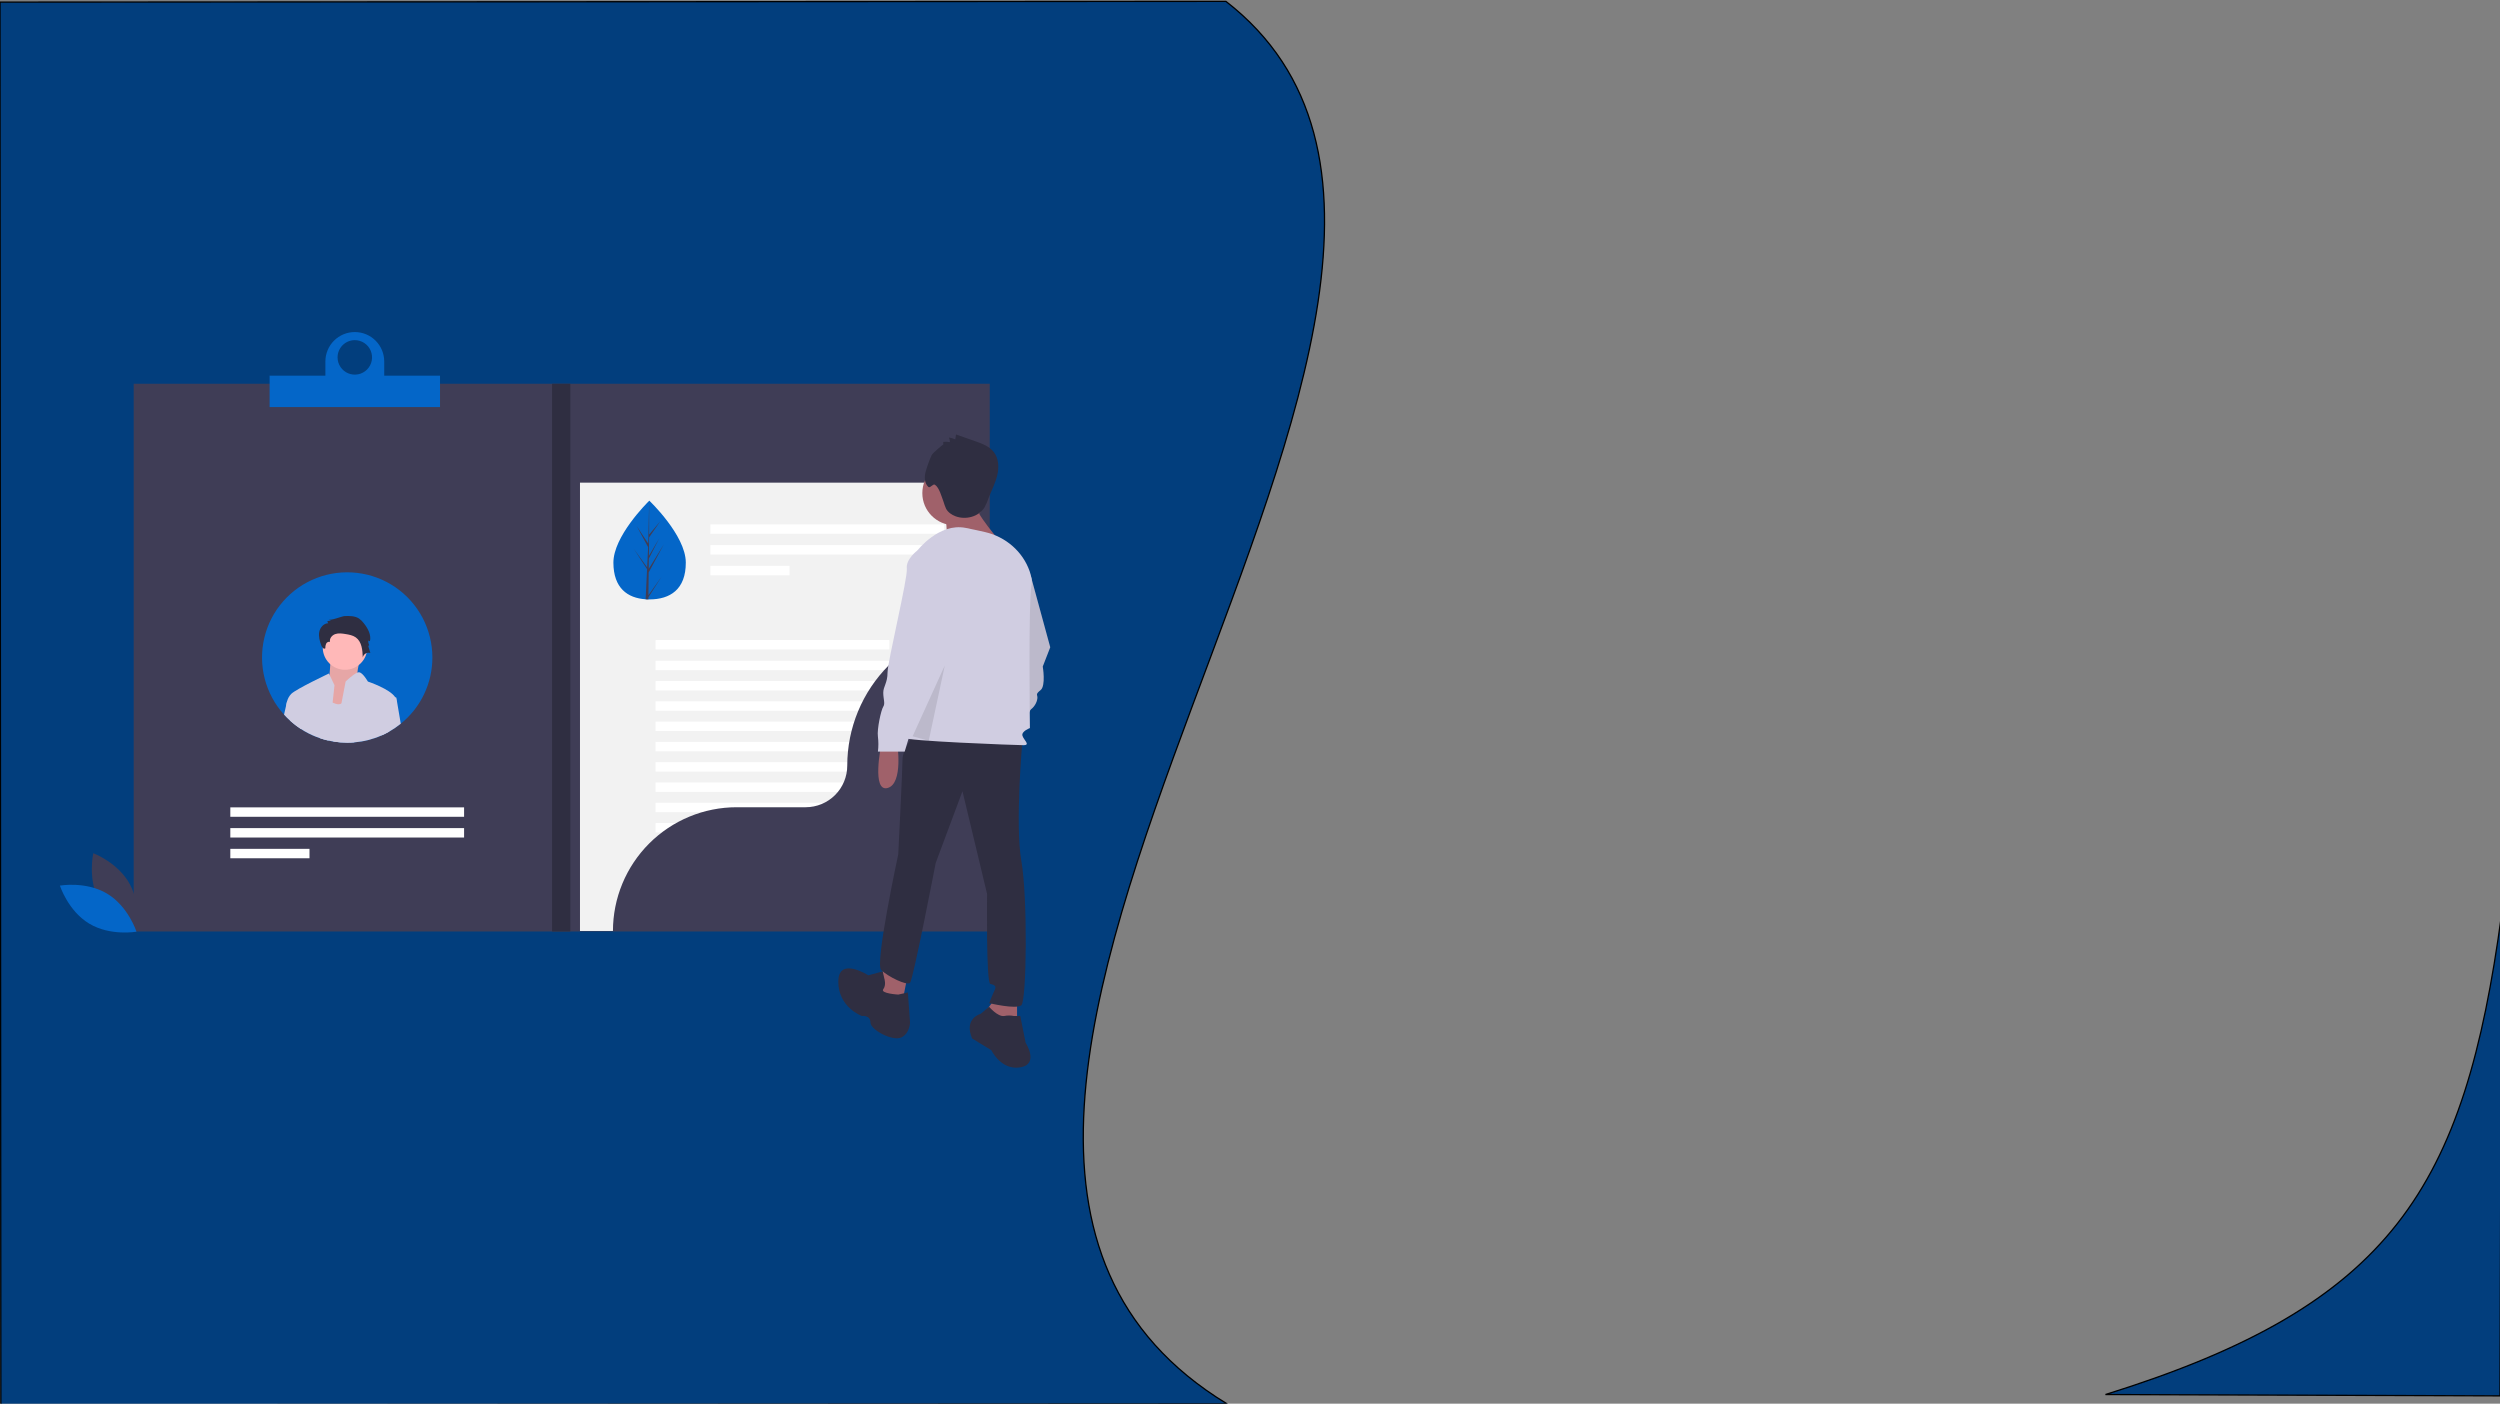 <svg width="1920" height="1078" viewBox="0 0 1920 1078" fill="none" xmlns="http://www.w3.org/2000/svg">
<rect x="0" y="0" width="1920" height="1078" fill="#808080" stroke="none"/>
<path d="M942.156 1078.05C587.725 861.819 1226.98 222.46 941.5 1.046L7.3564e-05 1.619L0.656 1078.62L942.156 1078.05Z" fill="#023E7D" stroke="black"/>
<path d="M1921.26 702.03C1892.59 912.734 1837.72 1002.2 1617 1071L1920 1072.03L1921.26 702.03Z" fill="#023E7D" stroke="black"/>
<g clip-path="url(#clip0)">
<path d="M760.139 294.728H102.671V715.383H760.139V294.728Z" fill="#3F3D56"/>
<path d="M741.443 370.68H445.427V714.993H741.443V370.68Z" fill="#F2F2F2"/>
<path d="M76.14 691.843C85.137 708.529 104.233 715.692 104.233 715.692C104.233 715.692 108.741 695.802 99.743 679.116C90.746 662.43 71.651 655.267 71.651 655.267C71.651 655.267 67.143 675.158 76.14 691.843Z" fill="#3F3D56"/>
<path d="M82.324 686.354C98.568 696.127 104.824 715.538 104.824 715.538C104.824 715.538 84.744 719.105 68.5 709.332C52.256 699.559 46 680.148 46 680.148C46 680.148 66.08 676.581 82.324 686.354Z" fill="#0466C8"/>
<path d="M725.084 402.717H545.55V409.957H725.084V402.717Z" fill="white"/>
<path d="M725.084 418.644H545.55V425.883H725.084V418.644Z" fill="white"/>
<path d="M606.359 434.57H545.55V441.81H606.359V434.57Z" fill="white"/>
<path d="M356.416 620.056H176.882V627.295H356.416V620.056Z" fill="white"/>
<path d="M356.416 635.982H176.882V643.221H356.416V635.982Z" fill="white"/>
<path d="M237.692 651.908H176.882V659.148H237.692V651.908Z" fill="white"/>
<path d="M683.018 491.522H503.484V498.762H683.018V491.522Z" fill="white"/>
<path d="M683.018 507.449H503.484V514.688H683.018V507.449Z" fill="white"/>
<path d="M683.018 523.029H503.484V530.268H683.018V523.029Z" fill="white"/>
<path d="M683.018 538.608H503.484V545.848H683.018V538.608Z" fill="white"/>
<path d="M683.018 554.188H503.484V561.427H683.018V554.188Z" fill="white"/>
<path d="M683.018 569.768H503.484V577.007H683.018V569.768Z" fill="white"/>
<path d="M683.018 585.348H503.484V592.587H683.018V585.348Z" fill="white"/>
<path d="M683.018 600.927H503.484V608.167H683.018V600.927Z" fill="white"/>
<path d="M683.018 616.507H503.484V623.747H683.018V616.507Z" fill="white"/>
<path d="M683.018 632.087H503.484V639.326H683.018V632.087Z" fill="white"/>
<path d="M683.018 647.667H503.484V654.906H683.018V647.667Z" fill="white"/>
<path d="M332.068 504.947C332.079 514.7 329.904 524.331 325.702 533.133C321.5 541.935 315.378 549.683 307.787 555.807C304.98 558.087 301.986 560.128 298.837 561.906C296.936 562.986 294.981 563.966 292.979 564.843C286.343 567.772 279.262 569.565 272.032 570.148C270.256 570.296 268.461 570.369 266.649 570.366C263.063 570.37 259.483 570.076 255.946 569.486C254.699 569.291 253.468 569.05 252.253 568.769C250.129 568.297 248.031 567.714 245.967 567.024C237.48 564.194 229.666 559.649 223.01 553.672C221.295 552.152 219.67 550.535 218.141 548.827C211.018 540.952 205.92 531.461 203.286 521.174C200.652 510.888 200.562 500.114 203.023 489.785C205.485 479.456 210.424 469.881 217.414 461.887C224.404 453.894 233.235 447.723 243.144 443.906C253.053 440.09 263.742 438.743 274.288 439.982C284.834 441.221 294.92 445.009 303.674 451.018C312.429 457.027 319.589 465.078 324.536 474.473C329.483 483.869 332.068 494.328 332.068 504.947Z" fill="#0466C8"/>
<path d="M526.691 431.969C526.784 452.907 514.369 460.273 499.015 460.341C498.659 460.342 498.304 460.34 497.951 460.334C497.239 460.321 496.535 460.292 495.838 460.246C481.976 459.326 471.175 451.688 471.089 432.216C470.999 412.064 496.642 386.518 498.565 384.629L498.568 384.627C498.641 384.555 498.679 384.519 498.679 384.519C498.679 384.519 526.599 411.032 526.691 431.969Z" fill="#0466C8"/>
<path d="M497.989 457.142L508.094 442.89L497.971 458.702L497.951 460.334C497.239 460.321 496.535 460.292 495.838 460.246L496.84 439.294L496.831 439.132L496.85 439.101L496.945 437.121L486.656 421.361L496.969 435.638L496.997 436.058L497.754 420.228L488.933 403.933L497.849 417.446L498.565 384.629L498.568 384.52L498.569 384.627L498.54 410.505L507.202 400.208L498.512 412.733L498.345 426.906L506.419 413.27L498.322 428.989L498.229 436.87L509.949 417.887L498.195 439.619L497.989 457.142Z" fill="#3F3D56"/>
<path d="M759.749 478.96C730.825 478.96 703.086 490.45 682.633 510.902C662.181 531.354 650.691 559.094 650.691 588.018V588.018C650.691 596.489 647.326 604.612 641.336 610.602C635.347 616.592 627.223 619.957 618.752 619.957H565.781C553.3 619.957 540.942 622.415 529.412 627.191C517.881 631.967 507.405 638.967 498.58 647.792C489.755 656.617 482.754 667.094 477.978 678.624C473.202 690.155 470.744 702.513 470.744 714.993V714.993H759.749V478.96H759.749Z" fill="#3F3D56"/>
<path d="M438.026 294.728H424.005V715.383H438.026V294.728Z" fill="#2F2E41"/>
<path d="M295.082 288.497V277.591C295.078 271.602 292.697 265.859 288.461 261.625C284.224 257.392 278.48 255.014 272.491 255.014C266.502 255.014 260.758 257.392 256.522 261.625C252.286 265.859 249.904 271.602 249.901 277.591V288.497H207.056V312.645H337.926V288.497H295.082ZM272.491 261.232C275.11 261.232 277.671 262.009 279.849 263.464C282.026 264.919 283.724 266.987 284.726 269.407C285.728 271.827 285.991 274.489 285.48 277.058C284.969 279.627 283.707 281.987 281.855 283.839C280.003 285.691 277.644 286.952 275.075 287.463C272.506 287.974 269.843 287.712 267.423 286.71C265.004 285.707 262.935 284.01 261.48 281.832C260.025 279.654 259.248 277.094 259.248 274.475C259.248 272.736 259.591 271.014 260.257 269.407C260.922 267.8 261.897 266.34 263.127 265.111C264.357 263.881 265.817 262.905 267.423 262.24C269.03 261.574 270.752 261.232 272.491 261.232Z" fill="#0466C8"/>
<path d="M278.265 500.63C278.265 500.63 271.758 519.149 275.763 521.999C279.767 524.848 262.248 548.116 262.248 548.116L241.226 542.418L252.738 522.948C252.738 522.948 254.24 503.479 254.24 500.63C254.24 497.781 278.265 500.63 278.265 500.63Z" fill="#FFB8B8"/>
<path opacity="0.1" d="M278.265 500.63C278.265 500.63 271.758 519.149 275.763 521.999C279.767 524.848 262.248 548.116 262.248 548.116L241.226 542.418L252.738 522.948C252.738 522.948 254.24 503.479 254.24 500.63C254.24 497.781 278.265 500.63 278.265 500.63Z" fill="black"/>
<path d="M264.969 514.401C274.41 514.401 282.064 506.747 282.064 497.306C282.064 487.865 274.41 480.211 264.969 480.211C255.528 480.211 247.874 487.865 247.874 497.306C247.874 506.747 255.528 514.401 264.969 514.401Z" fill="#FFB8B8"/>
<path d="M252.253 568.769C250.129 568.297 248.031 567.714 245.967 567.024L249.239 544.589L250.251 537.672L255.439 539.619C256.14 539.877 256.935 540.18 257.846 540.515C258.543 540.788 259.288 540.915 260.036 540.888C260.784 540.861 261.518 540.681 262.193 540.36C267.21 538.061 270.193 529.119 270.193 529.119C270.193 529.119 270.396 531.627 270.661 535.872C271.136 543.327 271.821 556.15 272.032 570.148C270.256 570.296 268.461 570.369 266.649 570.366C263.063 570.37 259.483 570.076 255.946 569.486C254.699 569.291 253.468 569.05 252.253 568.769Z" fill="#D0CDE1"/>
<path d="M256.896 526.275L255.439 539.619L254.73 546.077L252.253 568.769C250.129 568.297 248.031 567.714 245.967 567.024C237.48 564.194 229.666 559.649 223.01 553.672L219.855 542.416C219.872 541.744 219.94 541.075 220.058 540.414C220.057 540.41 220.057 540.405 220.059 540.401C220.06 540.397 220.062 540.394 220.065 540.391C220.158 539.801 220.288 539.219 220.455 538.646C220.459 538.638 220.462 538.631 220.463 538.622C221.021 536.479 222.121 534.516 223.656 532.92C227.458 529.119 252.619 517.247 252.619 517.247L253.094 518.244L256.896 526.275Z" fill="#D0CDE1"/>
<path d="M264.605 473.146C268.395 473.01 272.45 472.943 275.646 474.985C277.116 476.01 278.405 477.273 279.461 478.721C282.573 482.655 285.262 487.605 284.106 492.486L282.764 491.962C282.764 493.265 283.053 494.552 283.612 495.729C283.423 495.179 282.789 496.068 282.959 496.624L284.438 501.476C283.827 501.288 283.183 501.23 282.548 501.306C281.913 501.383 281.301 501.591 280.752 501.919C280.203 502.247 279.729 502.686 279.36 503.209C278.992 503.731 278.737 504.325 278.612 504.953C278.443 499.317 277.859 492.854 273.287 489.555C270.981 487.89 268.064 487.382 265.256 486.931C262.667 486.515 259.952 486.118 257.471 486.971C254.99 487.823 252.878 490.36 253.44 492.922C252.849 492.789 252.23 492.863 251.686 493.131C251.142 493.399 250.707 493.845 250.452 494.395C249.973 495.511 249.763 496.724 249.84 497.936C248.621 498.798 247.233 497.087 246.736 495.679C245.57 492.374 244.533 488.856 245.162 485.409C245.79 481.961 248.599 478.666 252.104 478.654C251.679 478.187 251.452 477.573 251.471 476.941L254.359 476.697C253.626 476.593 252.952 476.238 252.452 475.692C253.611 476.968 262.73 473.213 264.605 473.146Z" fill="#2F2E41"/>
<path d="M304.383 538.622C303.939 542.182 301.399 552.239 298.836 561.906C296.936 562.986 294.981 563.966 292.978 564.843C286.342 567.772 279.262 569.565 272.031 570.148C270.255 570.296 268.461 570.369 266.649 570.366C263.063 570.37 259.482 570.076 255.945 569.486C257.27 564.376 259.053 555.955 260.72 547.705C261.227 545.213 261.725 542.728 262.193 540.359C264.023 531.027 265.441 523.424 265.441 523.424C265.441 523.424 271.128 517.847 274.501 516.554C274.958 516.35 275.459 516.267 275.958 516.312C278.739 516.772 282.54 523.424 282.54 523.424C282.54 523.424 299.6 529.111 303.588 535.569C304.195 536.465 304.476 537.543 304.383 538.622Z" fill="#D0CDE1"/>
<path d="M232.202 538.622L231.205 559.936C228.311 558.069 225.571 555.975 223.01 553.672C221.295 552.152 219.669 550.535 218.141 548.827C218.959 545.236 219.645 542.213 220.057 540.414C220.057 540.41 220.057 540.406 220.059 540.401C220.06 540.397 220.062 540.394 220.065 540.391C220.283 539.394 220.424 538.778 220.455 538.646C220.459 538.639 220.462 538.631 220.463 538.622H232.202Z" fill="#D0CDE1"/>
<path d="M307.787 555.807C304.98 558.087 301.986 560.128 298.837 561.906C296.936 562.986 294.981 563.966 292.979 564.843L291.086 553.813L292.986 532.92L303.588 535.569L304.383 535.771L307.787 555.807Z" fill="#D0CDE1"/>
<path d="M757.262 592.445C757.262 592.445 749.863 628.614 762.194 625.326C774.524 622.038 769.592 590.801 769.592 590.801L757.262 592.445Z" fill="#A0616A"/>
<path d="M791.787 442.835H783.567C783.567 442.835 774.525 449.411 775.347 456.81C776.169 464.208 760.55 528.326 760.55 536.547C760.55 544.767 757.262 547.233 757.262 552.165C757.262 557.097 758.906 560.385 757.262 562.851C755.618 565.318 752.33 580.114 753.152 585.868C753.63 589.69 753.63 593.555 753.152 597.377H773.702C773.702 597.377 788.499 547.233 791.787 544.767C795.075 542.301 796.719 538.191 796.719 535.724C796.719 533.258 795.075 533.258 799.185 529.97C803.296 526.682 800.829 511.886 800.829 511.886L806.584 497.089L791.787 442.835Z" fill="#D0CDE1"/>
<path opacity="0.1" d="M791.787 442.835H783.567C783.567 442.835 774.525 449.411 775.347 456.81C776.169 464.208 760.55 528.326 760.55 536.547C760.55 544.767 757.262 547.233 757.262 552.165C757.262 557.097 758.906 560.385 757.262 562.851C755.618 565.318 752.33 580.114 753.152 585.868C753.63 589.69 753.63 593.555 753.152 597.377H773.702C773.702 597.377 788.499 547.233 791.787 544.767C795.075 542.301 796.719 538.191 796.719 535.724C796.719 533.258 795.075 533.258 799.185 529.97C803.296 526.682 800.829 511.886 800.829 511.886L806.584 497.089L791.787 442.835Z" fill="black"/>
<path d="M676.703 572.305C676.703 572.305 669.304 608.474 681.635 605.186C693.965 601.898 689.033 570.661 689.033 570.661L676.703 572.305Z" fill="#A0616A"/>
<path d="M679.169 740.821L674.237 761.371L692.321 772.88L697.254 748.219L679.169 740.821Z" fill="#A0616A"/>
<path d="M764.66 766.304L755.618 778.634L766.304 790.965H781.101V766.304H764.66Z" fill="#A0616A"/>
<path d="M783.567 780.278H778.634C776.193 779.782 773.677 779.782 771.236 780.278C766.304 781.101 759.611 773.188 759.611 773.188L753.151 778.634C753.151 778.634 739.999 781.923 746.575 797.541L761.372 806.583C761.372 806.583 768.77 822.202 783.567 819.736C798.363 817.27 787.677 800.829 787.677 800.829L783.567 780.278Z" fill="#2F2E41"/>
<path d="M679.169 751.507L677.918 746.031L666.838 749.041C666.838 749.041 643.822 734.245 643.822 753.974C643.822 773.702 661.906 780.279 661.906 780.279C661.906 780.279 668.482 779.456 668.482 785.211C668.482 790.965 685.745 800.007 692.321 796.719C698.898 793.431 698.898 785.211 698.898 785.211L697.253 762.194L689.855 763.838C689.855 763.838 675.881 763.016 678.347 759.728C680.813 756.44 679.169 751.507 679.169 751.507Z" fill="#2F2E41"/>
<path d="M703.008 562.44C703.008 562.44 693.143 575.593 693.143 582.991C693.143 590.389 689.855 656.152 689.855 656.152C689.855 656.152 671.771 739.999 676.703 744.931C681.635 749.863 696.432 757.262 698.898 754.796C701.364 752.329 718.626 662.728 718.626 662.728L739.177 607.652L758.084 686.567C758.084 686.567 757.262 754.796 760.55 755.618C763.838 756.44 765.482 757.262 763.838 760.55C762.194 763.838 759.728 770.414 759.728 770.414C759.728 770.414 780.279 775.346 784.389 772.058C788.499 768.77 789.321 689.033 784.389 661.084C779.457 633.135 785.211 569.017 785.211 569.017L703.008 562.44Z" fill="#2F2E41"/>
<path d="M733.012 403.378C746.632 403.378 757.673 392.337 757.673 378.717C757.673 365.097 746.632 354.056 733.012 354.056C719.392 354.056 708.351 365.097 708.351 378.717C708.351 392.337 719.392 403.378 733.012 403.378Z" fill="#A0616A"/>
<path d="M725.614 394.335C725.614 394.335 728.902 411.598 725.614 416.53C722.325 421.462 770.003 418.174 770.003 418.174C770.003 418.174 746.986 391.869 749.452 386.937C751.918 382.005 725.614 394.335 725.614 394.335Z" fill="#A0616A"/>
<path d="M704.652 422.695C704.652 422.695 721.093 401.323 741.643 405.433C747.192 406.542 752.26 407.652 756.705 408.681C772.363 412.306 785.385 423.465 790.734 438.622C792.121 442.552 792.815 446.329 792.198 449.411C789.732 461.742 790.965 559.152 790.965 559.152C790.965 559.152 784.389 561.618 785.211 564.907C786.033 568.195 791.787 572.305 786.033 572.305C780.279 572.305 693.144 569.017 694.788 566.551C696.432 564.085 704.652 422.695 704.652 422.695Z" fill="#D0CDE1"/>
<path d="M712.872 422.695H704.652C704.652 422.695 695.609 429.272 696.432 436.67C697.254 444.068 681.635 508.186 681.635 516.407C681.635 524.627 678.347 527.093 678.347 532.025C678.347 536.958 679.991 540.246 678.347 542.712C676.703 545.178 673.415 559.974 674.237 565.729C674.715 569.55 674.715 573.416 674.237 577.237H694.787C694.787 577.237 709.584 527.093 712.872 524.627C716.16 522.161 717.804 518.051 717.804 515.585C717.804 513.119 716.16 513.119 720.27 509.831C724.381 506.542 721.914 491.746 721.914 491.746L727.669 476.949L712.872 422.695Z" fill="#D0CDE1"/>
<path opacity="0.1" d="M700.888 565.466L725.614 511.063L713.251 568.921L700.888 565.466Z" fill="black"/>
<path d="M724.409 341.423L724.422 339.388C726.121 339.172 727.844 339.233 729.523 339.567C729.542 338.339 729.287 337.122 728.777 336.004C730.47 336.227 732.116 336.717 733.655 337.456L734.222 333.676L748.946 338.836C754.231 340.688 759.816 342.751 763.246 347.178C767.071 352.113 767.348 359.019 765.88 365.088C764.412 371.156 761.426 376.731 759.198 382.564C758.385 385.054 757.338 387.462 756.07 389.754C751.619 396.927 741.573 399.487 733.7 396.439C730.795 395.315 728.051 393.439 726.579 390.694C725.825 388.991 725.184 387.24 724.66 385.453C723.291 381.828 721.294 374.246 717.973 372.251C716.511 371.374 714.283 375.142 713.021 373.996C709.778 371.05 709.759 365.903 711.042 361.714C712.252 357.517 713.764 353.412 715.566 349.432C716.339 347.827 724.41 341.179 724.409 341.423Z" fill="#2F2E41"/>
</g>
<defs>
<clipPath id="clip0">
<rect x="46" y="255" width="760.583" height="565" fill="white"/>
</clipPath>
</defs>
</svg>
